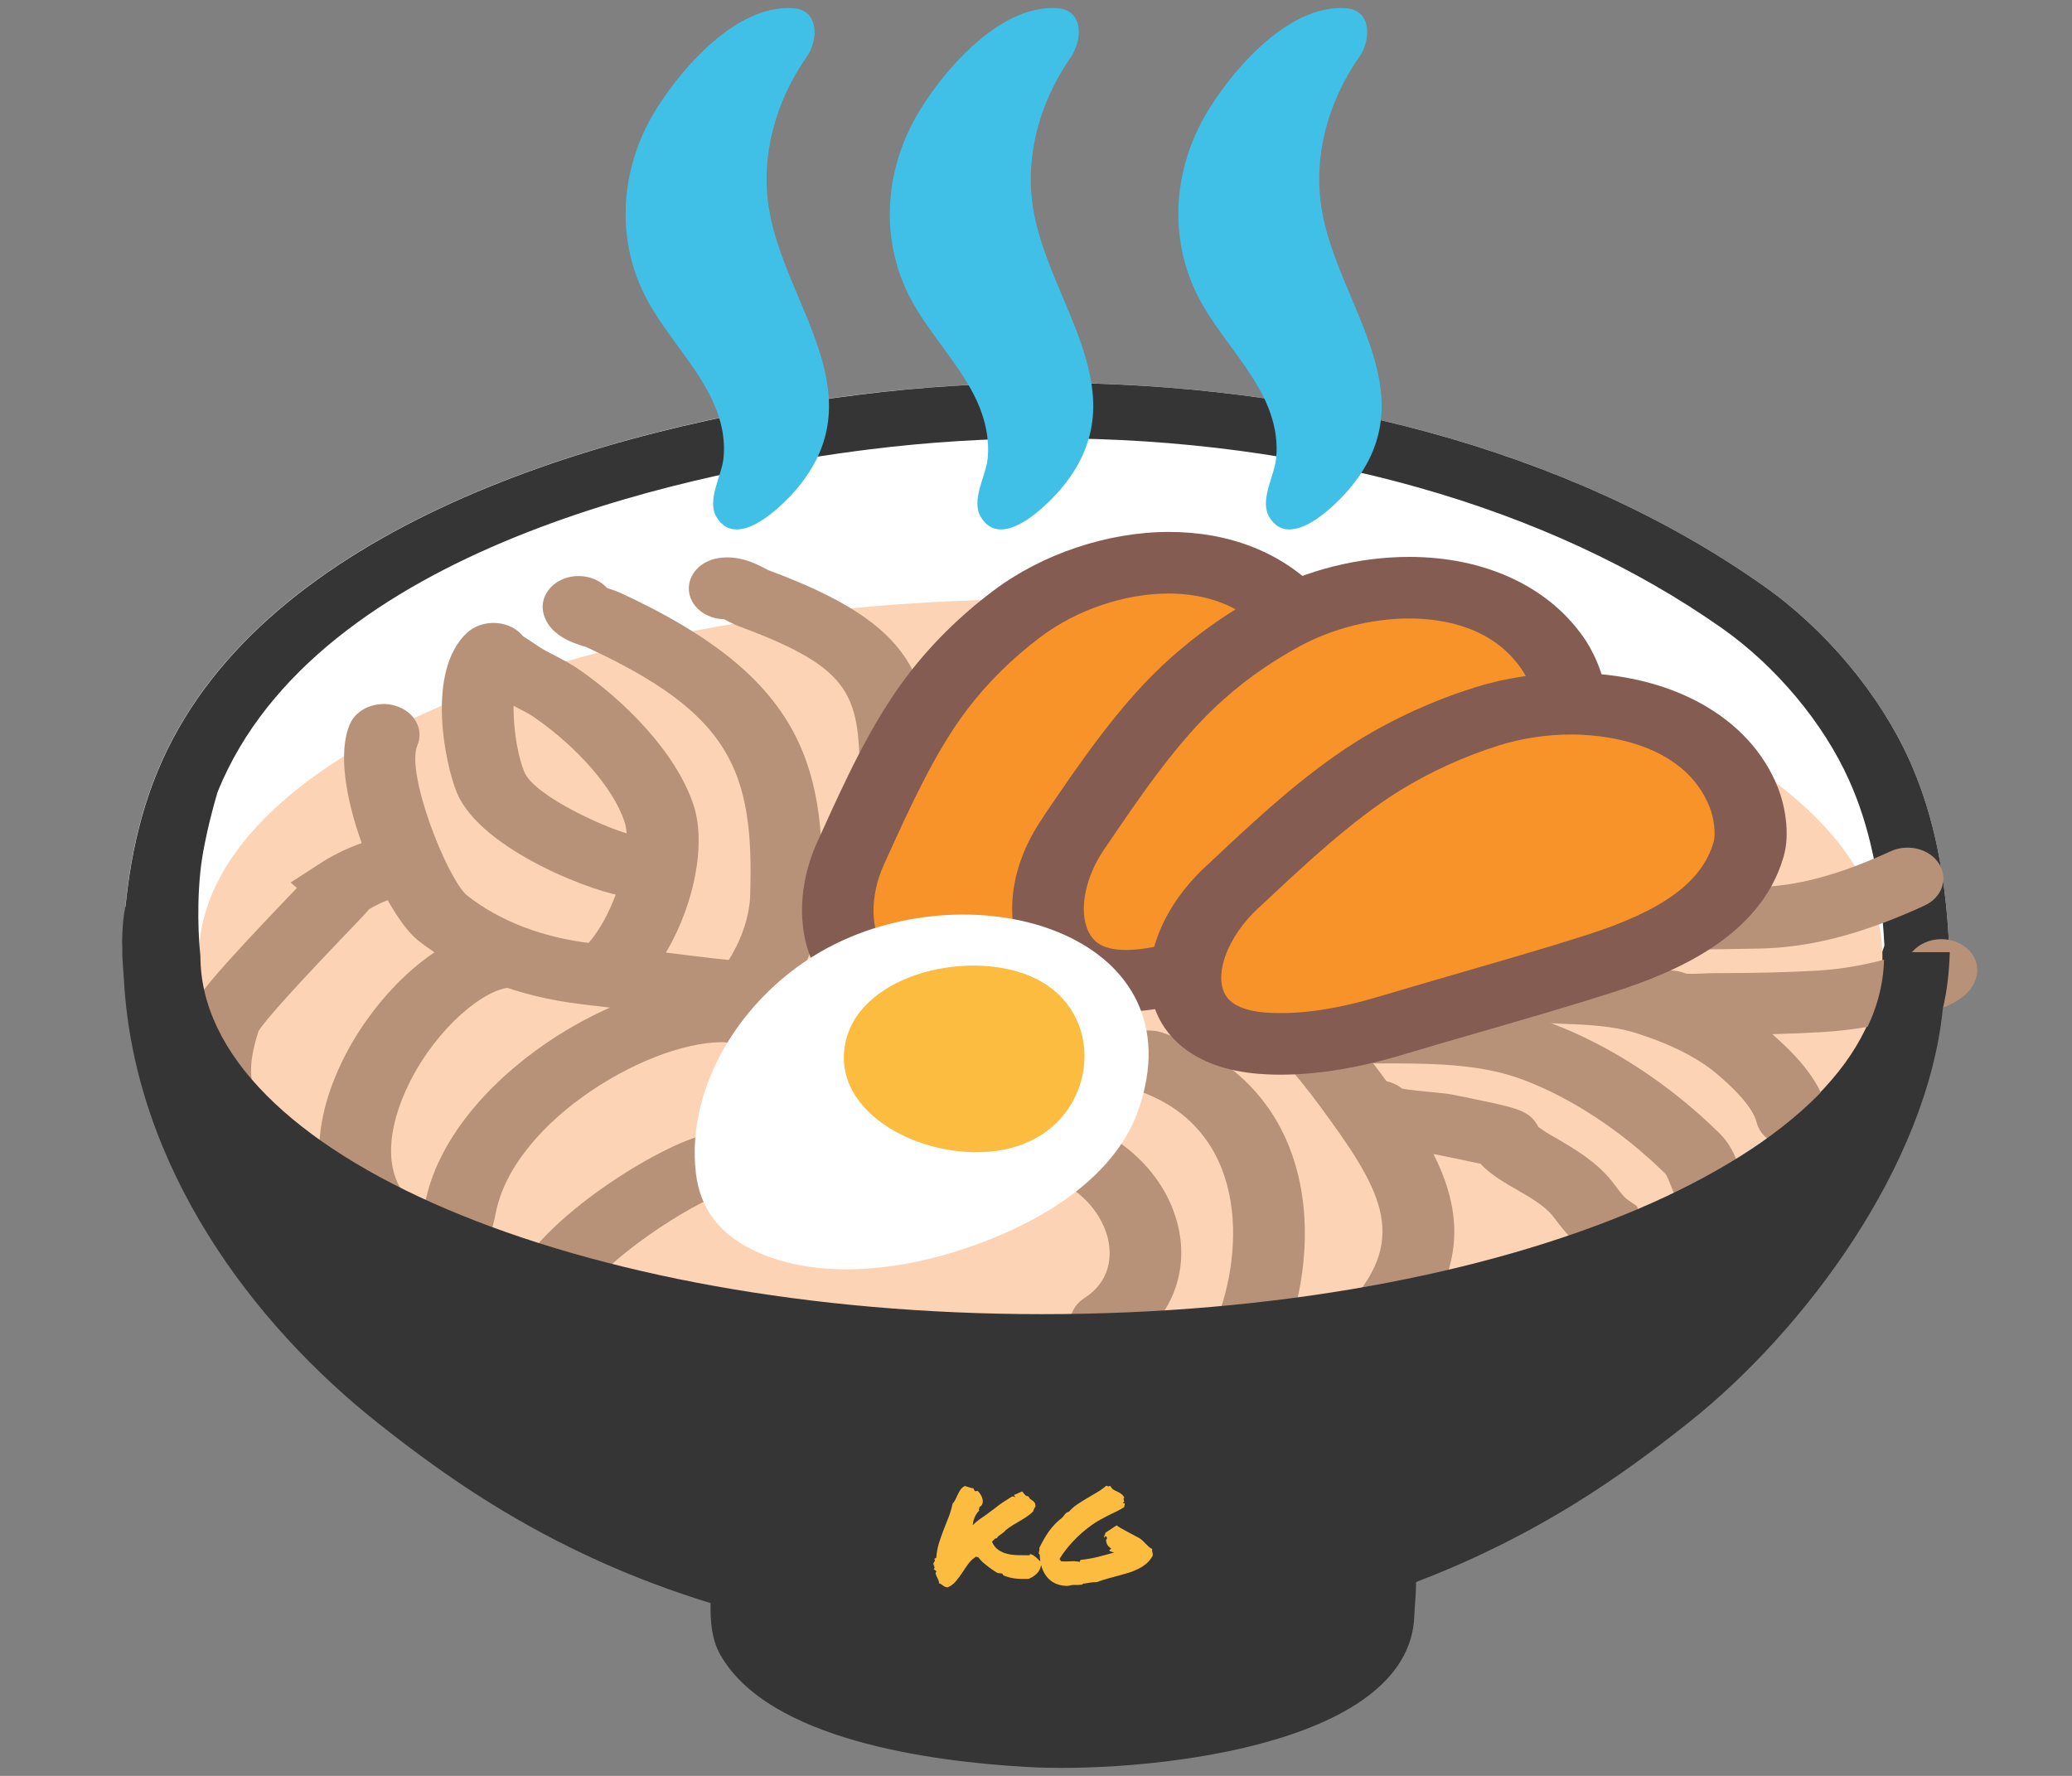 <svg width="196" height="168" viewBox="0 0 196 168" fill="none" xmlns="http://www.w3.org/2000/svg">
<rect x="0" y="0" width="196" height="168" fill="#808080" stroke="none"/>
<g clip-path="url(#clip0_7_88)">
<path d="M184.394 90.064C184.073 81.585 182.465 76.033 180.627 71.925C177.84 65.743 172.772 59.601 166.815 55.414C143.495 38.955 110.71 33.679 81.356 37.314C56.55 40.386 25.206 50.006 15.344 71.912C13.491 76.02 11.884 81.585 11.562 90.051C11.562 90.051 35.358 143.01 102.028 143.01C168.714 143.023 184.394 90.064 184.394 90.064Z" fill="white"/>
<path d="M99.195 41.462C123.848 41.462 146.48 47.854 162.926 59.456C168.01 63.039 172.496 68.407 174.916 73.815C176.845 78.094 177.932 83.226 178.254 89.46C176.156 95.642 159.756 137.786 102.043 137.786C44.53 137.786 21.27 96.206 17.733 89.132C18.07 83.042 19.172 78.028 21.056 73.815C31.269 51.148 67.238 44.376 82.244 42.512C87.818 41.816 93.499 41.462 99.195 41.462V41.462ZM99.195 36.225C93.177 36.225 87.206 36.593 81.371 37.328C56.565 40.399 25.221 50.019 15.359 71.925C13.507 76.033 11.899 81.598 11.577 90.064C11.577 90.064 35.373 143.023 102.043 143.023C168.714 143.023 184.394 90.064 184.394 90.064C184.073 81.585 182.465 76.033 180.627 71.925C177.84 65.743 172.772 59.601 166.815 55.414C148.149 42.236 123.389 36.225 99.195 36.225V36.225Z" fill="#353535"/>
<path d="M98.443 124.412C142.419 124.412 178.068 109.251 178.068 90.549C178.068 71.848 142.419 56.687 98.443 56.687C54.467 56.687 18.818 71.848 18.818 90.549C18.818 109.251 54.467 124.412 98.443 124.412Z" fill="#FCD4B5"/>
<path d="M42.921 121.354C41.176 121.354 39.69 120.199 39.537 118.676C39.4 117.272 39.721 115.867 40.012 114.647L40.226 113.741C42.523 102.217 58.617 92.164 69.381 92.794C71.265 92.899 72.674 94.29 72.536 95.891C72.413 97.506 70.775 98.687 68.907 98.608C61.94 98.175 48.663 105.853 46.903 114.712C46.841 115.067 46.765 115.421 46.658 115.789C46.459 116.642 46.229 117.6 46.29 118.177C46.443 119.779 45.065 121.196 43.182 121.328C43.12 121.354 43.029 121.354 42.921 121.354Z" fill="#B89278"/>
<path d="M36.016 118.151C35.036 118.151 34.071 117.784 33.398 117.088C29.416 112.993 29.141 106.746 32.601 99.934C35.511 94.211 41.544 87.911 47.914 87.609C49.813 87.544 51.39 88.751 51.497 90.353C51.524 90.735 51.462 91.118 51.316 91.479C51.169 91.841 50.941 92.174 50.643 92.459C50.346 92.745 49.985 92.977 49.582 93.143C49.18 93.308 48.743 93.404 48.297 93.424C45.831 93.542 41.437 97.125 38.818 102.257C36.46 106.903 36.384 111.064 38.619 113.361C39.814 114.594 39.614 116.432 38.175 117.456C37.547 117.928 36.766 118.151 36.016 118.151Z" fill="#B89278"/>
<path d="M21.653 107.533C20.826 107.533 19.999 107.284 19.34 106.772C16.002 104.226 16.753 99.37 17.993 95.734C18.422 94.461 20.06 92.361 28.084 84L27.487 83.488L30.595 81.48C31.453 80.929 34.576 79.196 37.225 79.183C39.094 79.21 40.594 80.522 40.564 82.136C40.549 82.899 40.187 83.627 39.555 84.164C38.922 84.702 38.07 85.005 37.179 85.011H37.118C36.873 85.05 35.863 85.444 34.944 85.995C34.592 86.402 34.178 86.822 33.765 87.268C28.114 93.148 24.976 96.613 24.455 97.558C23.506 100.406 23.704 102.139 23.95 102.493C25.343 103.569 25.435 105.368 24.195 106.562C23.506 107.205 22.587 107.533 21.653 107.533Z" fill="#B89278"/>
<path d="M68.893 96.639C68.755 96.639 68.617 96.639 68.48 96.626C65.739 96.351 62.998 95.996 60.257 95.642C58.542 95.419 56.812 95.209 55.096 95.012C48.971 94.29 43.75 92.256 39.554 88.974C36.262 86.376 30.796 73.881 33.092 68.513C33.246 68.153 33.481 67.823 33.784 67.542C34.086 67.26 34.451 67.032 34.856 66.872C35.261 66.711 35.699 66.62 36.146 66.604C36.592 66.588 37.037 66.648 37.456 66.78C37.876 66.912 38.261 67.113 38.589 67.373C38.918 67.632 39.183 67.944 39.371 68.292C39.559 68.639 39.665 69.015 39.683 69.397C39.701 69.779 39.632 70.161 39.478 70.521C38.36 73.119 42.265 83.055 44.163 84.696C47.287 87.15 51.284 88.686 56.015 89.25C57.761 89.46 59.507 89.67 61.237 89.893C63.916 90.234 66.596 90.576 69.261 90.851C71.129 91.035 72.461 92.492 72.246 94.08C72.148 94.784 71.753 95.433 71.136 95.904C70.518 96.376 69.72 96.637 68.893 96.639Z" fill="#B89278"/>
<path d="M59.369 84.774H59.185C56.842 84.669 45.511 80.535 43.214 74.983C42.127 72.358 40.243 63.551 44.163 59.876C45.434 58.695 47.578 58.603 48.971 59.693C50.349 60.782 50.457 62.619 49.186 63.801C48.206 64.838 48.466 70.271 49.599 73.028C50.564 75.364 57.776 78.566 59.859 78.986C61.742 79.065 63.013 80.43 62.921 82.031C62.829 83.593 61.175 84.774 59.369 84.774Z" fill="#B89278"/>
<path d="M57.347 94.907C56.474 94.907 55.601 94.618 54.943 94.054C53.626 92.912 53.626 91.074 54.943 89.933C57.806 87.491 60.072 80.745 59.062 77.7C58.021 74.589 54.682 70.731 50.548 67.869C50.058 67.528 49.492 67.239 48.925 66.951C48.251 66.596 47.578 66.229 46.934 65.835L46.352 65.441C46.046 65.231 45.602 64.929 45.434 64.89C43.688 64.365 42.662 62.724 43.229 61.228C43.78 59.719 45.572 58.852 47.348 59.312C48.772 59.666 49.798 60.375 50.563 60.9L51.008 61.202C51.467 61.491 51.957 61.753 52.462 62.003C53.274 62.423 54.085 62.856 54.82 63.367C58.924 66.203 63.901 71.046 65.6 76.138C67.3 81.231 64.391 90.129 59.751 94.093C59.077 94.631 58.204 94.907 57.347 94.907Z" fill="#B89278"/>
<path d="M69.168 98.621C68.403 98.621 67.637 98.411 66.994 97.952C66.303 97.459 65.868 96.751 65.785 95.983C65.701 95.215 65.977 94.451 66.55 93.857C70.378 89.906 70.914 86.179 70.96 84.748C71.358 72.831 69.061 67.489 55.433 61.202L55.157 61.123C54.162 60.808 51.881 60.073 51.391 57.96C51.038 56.385 52.248 54.849 54.086 54.547C55.387 54.337 56.673 54.784 57.424 55.624C57.47 55.637 57.5 55.65 57.531 55.663C57.96 55.794 58.358 55.939 58.649 56.07C75.339 63.761 78.172 71.82 77.728 84.919C77.651 87.439 76.748 92.439 71.741 97.584C71.098 98.267 70.133 98.621 69.168 98.621Z" fill="#B89278"/>
<path d="M84.726 77.123C82.858 77.123 81.327 75.81 81.327 74.209C81.327 65.888 80.852 63.328 70.103 59.325C69.72 59.194 69.322 58.997 68.893 58.787C68.77 58.721 68.632 58.643 68.495 58.577C67.647 58.563 66.835 58.279 66.22 57.779C65.604 57.279 65.229 56.6 65.168 55.875C65.106 55.15 65.363 54.431 65.888 53.86C66.413 53.289 67.168 52.907 68.005 52.789C69.888 52.513 71.435 53.288 72.338 53.76C72.507 53.839 72.644 53.931 72.797 53.983C86.655 59.128 88.095 64.089 88.095 74.196C88.125 75.81 86.609 77.123 84.726 77.123Z" fill="#B89278"/>
<path d="M51.572 125.318C51.19 125.318 50.776 125.265 50.394 125.134C49.975 125.002 49.59 124.8 49.263 124.54C48.935 124.281 48.671 123.968 48.484 123.62C48.298 123.273 48.194 122.897 48.177 122.515C48.16 122.133 48.232 121.752 48.388 121.393C51.098 115.106 62.827 108.15 66.594 107.389C66.824 107.349 67.191 107.284 67.605 107.218C67.972 107.166 68.707 107.061 69.151 106.969C70.162 106.313 71.586 106.181 72.78 106.733C74.434 107.494 75.062 109.253 74.189 110.67C73.163 112.311 70.927 112.639 68.769 112.954C68.508 112.993 68.309 113.019 68.156 113.046C66.012 113.544 56.519 119.346 54.773 123.388C54.536 123.953 54.102 124.442 53.529 124.787C52.956 125.132 52.273 125.318 51.572 125.318Z" fill="#B89278"/>
<path d="M104.631 128.034C103.605 128.034 102.579 127.628 101.921 126.866C101.65 126.561 101.453 126.213 101.34 125.842C101.228 125.471 101.202 125.085 101.264 124.705C101.327 124.325 101.477 123.96 101.705 123.631C101.934 123.301 102.236 123.013 102.595 122.784C105.473 120.921 105.06 118.059 104.738 116.931C104.095 114.581 101.768 111.602 97.388 110.919C96.95 110.853 96.531 110.713 96.155 110.507C95.78 110.301 95.456 110.034 95.201 109.721C94.946 109.407 94.766 109.054 94.671 108.681C94.576 108.308 94.568 107.922 94.647 107.546C94.725 107.169 94.888 106.808 95.129 106.485C95.37 106.162 95.683 105.884 96.051 105.665C96.418 105.447 96.832 105.293 97.27 105.212C97.707 105.132 98.158 105.127 98.598 105.197C104.861 106.168 109.868 110.237 111.338 115.579C112.609 120.212 110.833 124.753 106.668 127.444C106.055 127.838 105.336 128.034 104.631 128.034Z" fill="#B89278"/>
<path d="M118.183 129.019C117.831 129.019 117.433 128.966 117.081 128.848C116.658 128.725 116.268 128.531 115.933 128.278C115.599 128.025 115.326 127.717 115.131 127.373C114.936 127.029 114.822 126.655 114.797 126.273C114.771 125.89 114.835 125.508 114.983 125.147C117.785 118.217 118.091 106.641 107.449 103.11C107.033 102.972 106.653 102.765 106.331 102.501C106.008 102.237 105.75 101.921 105.571 101.571C105.391 101.22 105.295 100.843 105.286 100.461C105.277 100.079 105.357 99.699 105.52 99.343C105.846 98.624 106.492 98.044 107.316 97.732C108.139 97.42 109.074 97.4 109.915 97.676C125.043 102.69 125.089 117.994 121.43 127.05C120.909 128.258 119.592 129.019 118.183 129.019Z" fill="#B89278"/>
<path d="M130.295 128.034C129.658 128.032 129.035 127.877 128.496 127.587C127.957 127.297 127.524 126.883 127.245 126.393C126.966 125.903 126.853 125.355 126.918 124.812C126.984 124.27 127.225 123.754 127.615 123.323C133.419 116.944 130.479 112.284 124.813 104.58C122.501 101.43 120.035 98.726 117.494 96.508C116.177 95.353 116.192 93.516 117.524 92.387C118.872 91.258 121.015 91.271 122.332 92.413C125.211 94.933 127.983 97.978 130.555 101.469C135.899 108.728 141.963 116.97 132.974 126.893C132.301 127.641 131.305 128.034 130.295 128.034Z" fill="#B89278"/>
<path d="M153.14 119.096L151.027 118.834C149.787 118.637 148.822 117.889 148.424 116.931C147.98 116.458 147.628 115.999 147.291 115.566L146.847 114.988C146.097 114.07 144.78 113.295 143.371 112.481L142.774 112.14C141.38 111.313 140.584 110.683 140.048 110.093C139.558 109.988 138.854 109.843 137.812 109.62L135.822 109.213C135.592 109.174 135.148 109.148 134.658 109.095C131.488 108.82 128.227 108.531 127.124 106.168C126.435 104.672 127.277 102.979 129.038 102.388C130.294 101.955 131.703 102.231 132.622 102.979C133.326 103.123 134.658 103.241 135.347 103.307C136.251 103.386 137.016 103.478 137.43 103.556L139.405 103.963C143.601 104.83 144.703 105.066 145.53 106.615C145.668 106.72 145.989 106.956 146.617 107.336L147.168 107.651C148.929 108.675 150.92 109.843 152.405 111.655L152.957 112.376C153.416 112.98 153.676 113.295 154.013 113.531L154.84 114.096L155.682 116.524L153.14 119.096Z" fill="#B89278"/>
<path d="M162.344 115.933C161.41 115.933 160.491 115.618 159.817 114.988C158.791 114.03 158.347 112.928 158.01 112.048C157.872 111.694 157.658 111.156 157.52 111.024C153.478 107.048 148.7 103.884 144.06 102.139C139.88 100.564 135.103 100.59 130.034 100.603H128.289C126.42 100.603 124.905 99.291 124.905 97.689C124.905 96.075 126.42 94.789 128.304 94.789H130.004C135.577 94.776 141.304 94.749 146.801 96.823C152.345 98.91 157.98 102.598 162.665 107.218C163.691 108.229 164.135 109.384 164.457 110.211C164.579 110.513 164.748 110.959 164.855 111.09C166.126 112.271 166.034 114.083 164.656 115.185C163.982 115.671 163.155 115.933 162.344 115.933Z" fill="#B89278"/>
<path d="M169.51 108.504C168.73 108.502 167.974 108.272 167.368 107.852C166.761 107.432 166.339 106.847 166.172 106.194C165.758 104.475 163.339 102.401 162.558 101.719C160.705 100.118 158.179 98.831 154.841 97.755C152.574 97.033 150.232 96.941 147.506 96.836L145.623 96.758C144.535 96.705 143.356 96.863 142.101 97.02C140.707 97.204 139.253 97.414 137.706 97.361C137.259 97.354 136.819 97.27 136.41 97.116C136 96.962 135.631 96.74 135.322 96.464C135.013 96.187 134.771 95.86 134.61 95.503C134.449 95.146 134.372 94.765 134.383 94.382C134.429 92.768 136.022 91.521 137.859 91.534C138.839 91.547 139.911 91.403 141.059 91.258C142.529 91.048 144.214 90.825 146.036 90.93L147.828 91.009C150.844 91.127 153.953 91.258 157.214 92.295C161.486 93.66 164.824 95.393 167.382 97.598C169.525 99.448 172.098 101.968 172.818 104.974C173.216 106.549 172.021 108.098 170.199 108.426C169.969 108.478 169.724 108.504 169.51 108.504Z" fill="#B89278"/>
<path d="M161.042 89.814C158.546 89.814 156.019 89.722 153.523 89.381C152.252 89.211 151.012 88.935 149.787 88.659C149.021 88.489 148.271 88.318 147.475 88.174C146.592 88.019 145.816 87.57 145.319 86.925C144.823 86.28 144.645 85.492 144.826 84.735C145.007 83.978 145.531 83.313 146.283 82.888C147.036 82.462 147.954 82.309 148.838 82.464C149.726 82.622 150.629 82.819 151.517 83.016C152.528 83.239 153.523 83.475 154.565 83.619C157.75 84.052 161.241 83.987 164.61 83.934L166.202 83.908C169.938 83.856 173.95 82.779 178.835 80.535C180.489 79.774 182.541 80.299 183.429 81.716C184.317 83.134 183.704 84.906 182.051 85.667C176.171 88.371 171.163 89.67 166.309 89.736L164.763 89.762C163.538 89.788 162.297 89.814 161.042 89.814Z" fill="#B89278"/>
<path d="M160 97.952C158.882 97.952 157.627 97.834 156.432 97.309C155.632 96.957 155.027 96.349 154.749 95.616C154.47 94.883 154.542 94.086 154.947 93.398C155.351 92.716 156.05 92.199 156.895 91.956C157.74 91.713 158.663 91.764 159.464 92.098C159.755 92.151 160.521 92.111 161.011 92.098C161.455 92.072 161.883 92.059 162.297 92.059C166.14 92.059 169.111 91.98 171.898 91.823C174.256 91.678 176.629 91.271 179.11 90.536L179.753 90.366C180.013 90.3 180.534 90.169 180.886 90.051C181.267 89.605 181.786 89.261 182.385 89.056C182.983 88.852 183.637 88.796 184.27 88.896C186.108 89.198 187.333 90.72 186.981 92.295C186.445 94.736 183.459 95.498 181.683 95.957L181.3 96.062C178.237 96.954 175.313 97.466 172.357 97.637C169.387 97.808 166.293 97.9 162.297 97.9C162.021 97.9 161.715 97.913 161.424 97.926C160.965 97.926 160.505 97.952 160 97.952Z" fill="#B89278"/>
<path d="M100.159 88.069C97.02 90.353 93.529 92.347 89.838 93.358C80.1 96.036 77.344 87.557 80.452 80.692C82.672 75.784 85.229 70.022 88.552 65.612C90.665 62.816 93.238 60.283 96.163 58.065C103.313 52.684 115.273 50.767 122.056 57.684C123.143 58.813 124.338 60.638 124.552 62.147C125.44 68.145 120.831 72.87 115.931 76.611C110.801 80.535 105.396 84.249 100.159 88.069Z" fill="#F79329"/>
<path d="M86.426 96.771C82.95 96.771 79.994 95.458 78.111 93.082C75.447 89.736 75.125 84.459 77.315 79.642L77.59 79.039C79.826 74.104 82.353 68.513 85.737 64.037C88.027 61.009 90.794 58.266 93.959 55.886C98.584 52.395 104.801 50.321 110.573 50.321C116.285 50.321 121.154 52.237 124.692 55.834C125.978 57.159 127.616 59.509 127.968 61.779C129.117 69.51 122.961 75.193 118.23 78.789C115.029 81.231 111.707 83.606 108.384 85.969C106.378 87.399 104.372 88.83 102.397 90.274C98.415 93.174 94.664 95.091 90.912 96.127C89.32 96.561 87.819 96.771 86.426 96.771ZM110.558 56.149C106.378 56.149 101.845 57.684 98.415 60.27C95.722 62.298 93.368 64.635 91.418 67.213C88.416 71.19 86.028 76.479 83.899 81.165L83.623 81.769C82.261 84.748 82.306 88.069 83.7 89.814C84.695 91.061 86.364 91.271 88.799 90.602C91.647 89.828 94.725 88.226 97.956 85.877C99.947 84.42 101.983 82.976 104.02 81.519C107.266 79.196 110.543 76.873 113.697 74.471C119.455 70.074 121.767 66.412 121.2 62.554C121.093 61.792 120.312 60.467 119.455 59.614C116.698 56.739 113.085 56.149 110.558 56.149Z" fill="#855C52"/>
<path d="M119.639 88.804C116.132 90.641 112.319 92.137 108.491 92.649C98.37 93.975 97.206 85.234 101.539 78.881C104.632 74.327 108.215 68.985 112.304 65.087C114.912 62.601 117.906 60.433 121.2 58.642C129.255 54.298 141.413 53.996 146.849 61.753C147.737 63.013 148.564 64.969 148.503 66.491C148.273 72.529 142.852 76.584 137.34 79.603C131.536 82.792 125.503 85.746 119.639 88.804Z" fill="#F79329"/>
<path d="M106.514 95.681C102.425 95.681 99.164 94.172 97.311 91.416C94.83 87.701 95.32 82.202 98.612 77.398L98.949 76.873C102.073 72.293 105.595 67.108 109.775 63.131C112.593 60.454 115.824 58.104 119.392 56.188C123.557 53.931 128.502 52.684 133.311 52.684C140.4 52.684 146.403 55.44 149.772 60.257C150.813 61.74 151.992 64.273 151.915 66.57C151.624 74.366 144.504 79.144 139.175 82.058C135.516 84.066 131.749 85.982 127.982 87.898C125.792 89.014 123.587 90.142 121.413 91.271C117.033 93.568 112.853 94.986 109.01 95.498C108.122 95.642 107.279 95.681 106.514 95.681ZM133.28 58.511C129.789 58.511 126.052 59.456 122.99 61.11C119.955 62.746 117.203 64.739 114.813 67.029C111.108 70.56 107.754 75.482 104.814 79.813L104.447 80.351C102.471 83.239 101.951 86.677 103.191 88.528C103.574 89.106 104.339 89.867 106.498 89.867C106.958 89.867 107.448 89.828 107.953 89.775C110.908 89.381 114.247 88.213 117.845 86.323C120.05 85.168 122.255 84.039 124.491 82.911C128.181 81.034 131.887 79.144 135.485 77.175C141.962 73.618 144.933 70.297 145.086 66.412C145.117 65.651 144.581 64.234 143.907 63.263C141.181 59.338 136.618 58.511 133.28 58.511Z" fill="#855C52"/>
<path d="M131.749 96.981C127.859 98.149 123.771 98.923 119.897 98.726C109.683 98.201 110.694 89.46 116.467 84.013C120.616 80.128 125.424 75.547 130.386 72.463C133.54 70.507 137.001 68.933 140.66 67.778C149.588 64.982 161.562 66.885 164.961 75.442C165.528 76.834 165.834 78.894 165.405 80.364C163.706 86.231 157.428 89.224 151.287 91.179C144.856 93.24 138.241 95.038 131.749 96.981Z" fill="#F79329"/>
<path d="M121.137 101.666C120.663 101.666 120.173 101.653 119.698 101.627C112.96 101.286 110.434 98.044 109.546 96.141C107.601 92.019 109.377 86.362 113.971 82.044L114.385 81.664C118.565 77.726 123.327 73.264 128.396 70.101C131.81 67.987 135.546 66.281 139.497 65.034C142.376 64.129 145.53 63.656 148.639 63.656C158.041 63.656 165.528 67.817 168.177 74.498C168.821 76.125 169.372 78.829 168.713 81.06C166.524 88.646 158.393 92.019 152.467 93.909C148.44 95.196 144.336 96.377 140.232 97.571C137.767 98.28 135.317 98.989 132.867 99.724C128.61 101.01 124.659 101.666 121.137 101.666ZM148.639 69.484C146.326 69.484 143.968 69.838 141.825 70.507C138.441 71.571 135.271 73.028 132.377 74.812C127.86 77.621 123.373 81.847 119.376 85.588L118.963 85.969C116.222 88.528 114.875 91.967 115.824 93.949C116.36 95.064 117.784 95.694 120.096 95.812C123.159 95.97 126.619 95.432 130.616 94.224C133.081 93.489 135.577 92.767 138.058 92.046C142.085 90.877 146.143 89.709 150.093 88.449C157.306 86.139 161.011 83.436 162.098 79.656C162.313 78.907 162.144 77.438 161.731 76.374C159.204 69.983 151.089 69.484 148.639 69.484Z" fill="#855C52"/>
<path d="M65.829 110.985C64.819 102.454 70.622 93.397 79.105 89.25C93.239 82.346 113.237 88.869 107.709 104.934C105.381 111.72 97.771 116.104 90.329 118.414C84.633 120.199 77.605 120.96 71.985 118.597C67.866 116.865 66.197 114.122 65.829 110.985Z" fill="white"/>
<path d="M94.985 108.754C87.865 110.158 78.309 105.446 80.025 98.411C81.571 92.032 92.014 89.67 97.955 92.571C104.616 95.839 103.805 105.053 97.374 107.979C96.623 108.334 95.827 108.583 94.985 108.754Z" fill="#FBBC40"/>
<path d="M76.777 4.476C77.359 2.953 77.114 0.971 75.123 0.787C69.366 0.289 63.777 7.337 61.679 10.986C58.632 16.354 58.264 22.811 61.173 28.284C62.965 31.657 65.89 34.558 67.452 38.01C68.248 39.756 68.631 41.554 68.432 43.417C68.248 45.045 66.839 47.316 67.773 48.904C69.764 52.251 74.296 47.591 75.582 45.99C82.779 37.091 74.189 28.744 72.734 19.714C71.938 14.739 73.347 9.607 76.333 5.342C76.517 5.079 76.67 4.791 76.777 4.476Z" fill="#40C0E7"/>
<path d="M129.053 4.476C129.635 2.953 129.39 0.971 127.399 0.787C121.642 0.289 116.038 7.337 113.97 10.986C110.908 16.354 110.556 22.811 113.45 28.284C115.241 31.657 118.166 34.558 119.743 38.01C120.524 39.756 120.907 41.554 120.708 43.417C120.539 45.045 119.131 47.316 120.065 48.904C122.04 52.251 126.573 47.591 127.859 45.99C135.056 37.091 126.465 28.744 125.011 19.714C124.214 14.739 125.623 9.607 128.609 5.342C128.793 5.079 128.946 4.791 129.053 4.476Z" fill="#40C0E7"/>
<path d="M101.768 4.476C102.35 2.953 102.12 0.971 100.114 0.787C94.357 0.289 88.768 7.337 86.685 10.986C83.623 16.354 83.255 22.811 86.15 28.284C87.941 31.657 90.881 34.558 92.443 38.01C93.224 39.756 93.607 41.554 93.423 43.417C93.254 45.045 91.83 47.316 92.78 48.904C94.77 52.251 99.272 47.591 100.574 45.99C107.771 37.091 99.196 28.744 97.726 19.714C96.929 14.739 98.353 9.607 101.339 5.342C101.508 5.079 101.646 4.791 101.768 4.476Z" fill="#40C0E7"/>
<path d="M178.191 90.064C178.191 90.195 178.222 90.3 178.222 90.431C178.222 109.147 142.574 124.32 98.582 124.32C54.604 124.32 18.957 109.147 18.957 90.431C18.957 90.431 18.512 86.717 18.957 82.425C19.294 79.196 20.534 75.088 20.534 75.088L11.836 85.838C11.836 85.942 11.499 87.255 11.561 90.064C11.561 90.628 11.698 92.216 11.729 92.794C12.74 110.447 23.933 125.265 35.754 134.623C39.093 137.274 42.569 139.821 46.213 142.091C53.18 146.436 60.101 149.467 67.222 151.659C67.176 153.392 67.329 155.124 68.125 156.516C72.657 164.587 88.062 166.622 96.943 167.147C107.585 167.79 133.31 165.454 133.785 152.893C133.816 151.961 133.953 150.819 133.953 149.664C139.083 147.696 144.136 145.254 149.22 142.091C152.864 139.834 156.34 137.274 159.678 134.623C170.703 125.895 182.31 110.25 183.78 95.419C184.194 93.699 184.378 91.901 184.439 90.077H178.191V90.064Z" fill="#353535"/>
<path d="M88.423 147.677C88.432 147.643 88.436 147.618 88.436 147.601C88.445 147.584 88.432 147.562 88.398 147.537C88.381 147.478 88.394 147.44 88.436 147.423C88.478 147.406 88.521 147.389 88.563 147.372C88.605 146.864 88.69 146.403 88.817 145.988C88.952 145.565 89.096 145.155 89.249 144.757C89.409 144.359 89.566 143.961 89.718 143.563C89.879 143.157 90.01 142.717 90.112 142.243C90.222 142.133 90.311 142.002 90.379 141.85C90.455 141.697 90.527 141.545 90.594 141.393C90.671 141.232 90.755 141.079 90.848 140.936C90.95 140.792 91.085 140.673 91.254 140.58C91.331 140.589 91.398 140.605 91.458 140.631C91.525 140.648 91.589 140.669 91.648 140.694C91.707 140.72 91.771 140.741 91.838 140.758C91.906 140.775 91.978 140.783 92.054 140.783C92.088 140.826 92.118 140.876 92.143 140.936C92.169 140.986 92.202 141.033 92.245 141.075L92.473 141.037C92.583 141.13 92.681 141.249 92.765 141.393C92.85 141.528 92.909 141.672 92.943 141.824C92.977 141.968 92.973 142.112 92.93 142.256C92.888 142.391 92.791 142.497 92.638 142.573C92.647 142.624 92.647 142.662 92.638 142.688C92.63 142.713 92.617 142.738 92.6 142.764C92.592 142.781 92.588 142.802 92.588 142.827C92.588 142.844 92.604 142.869 92.638 142.903C92.545 142.979 92.461 143.077 92.384 143.195C92.308 143.305 92.245 143.424 92.194 143.551C92.143 143.678 92.101 143.805 92.067 143.932C92.042 144.059 92.025 144.177 92.016 144.287C92.262 144.033 92.549 143.796 92.879 143.576C93.21 143.356 93.497 143.149 93.743 142.954C93.937 142.819 94.107 142.692 94.251 142.573C94.403 142.446 94.555 142.332 94.708 142.23C94.86 142.12 95.016 142.019 95.177 141.926C95.347 141.824 95.516 141.714 95.685 141.596C95.77 141.562 95.833 141.553 95.876 141.57C95.926 141.587 95.973 141.608 96.015 141.634C96.024 141.575 96.011 141.541 95.977 141.532C95.943 141.515 95.931 141.473 95.939 141.405C96.083 141.363 96.21 141.312 96.32 141.253C96.438 141.194 96.561 141.139 96.688 141.088C96.773 141.181 96.857 141.283 96.942 141.393C97.027 141.494 97.141 141.549 97.285 141.558C97.336 141.668 97.395 141.752 97.463 141.812C97.539 141.862 97.611 141.913 97.678 141.964C97.754 142.015 97.818 142.078 97.869 142.154C97.919 142.222 97.949 142.332 97.958 142.484C97.924 142.552 97.881 142.628 97.831 142.713C97.788 142.789 97.75 142.886 97.716 143.005C97.513 143.191 97.306 143.356 97.094 143.5C96.891 143.635 96.68 143.767 96.46 143.894C96.248 144.021 96.028 144.152 95.799 144.287C95.579 144.423 95.355 144.579 95.127 144.757C95.076 144.833 95.012 144.901 94.936 144.96C94.86 145.019 94.78 145.078 94.695 145.138C94.619 145.188 94.543 145.243 94.466 145.303C94.399 145.362 94.344 145.434 94.301 145.519C94.267 145.519 94.238 145.523 94.213 145.531C94.187 145.531 94.157 145.535 94.124 145.544C94.09 145.612 94.039 145.667 93.971 145.709C93.912 145.751 93.87 145.806 93.844 145.874C93.997 146.204 94.196 146.454 94.441 146.623C94.686 146.792 94.962 146.915 95.266 146.991C95.571 147.067 95.901 147.11 96.256 147.118C96.612 147.127 96.98 147.131 97.361 147.131C97.403 147.122 97.42 147.101 97.412 147.067C97.412 147.025 97.437 147.008 97.488 147.017C97.615 147.059 97.721 147.11 97.805 147.169C97.89 147.228 97.97 147.292 98.046 147.359C98.123 147.427 98.195 147.499 98.262 147.575C98.338 147.643 98.423 147.715 98.516 147.791C98.499 148.189 98.381 148.515 98.161 148.769C97.949 149.014 97.666 149.213 97.31 149.365C96.819 149.382 96.392 149.369 96.028 149.327C95.664 149.285 95.304 149.192 94.949 149.048C94.923 149.039 94.898 149.014 94.873 148.972C94.856 148.929 94.839 148.9 94.822 148.883C94.754 148.84 94.678 148.824 94.593 148.832C94.509 148.84 94.437 148.832 94.377 148.807C94.301 148.773 94.174 148.697 93.997 148.578C93.827 148.46 93.671 148.35 93.527 148.248C93.349 148.104 93.176 147.965 93.006 147.829C92.846 147.685 92.702 147.529 92.575 147.359C92.549 147.317 92.511 147.296 92.461 147.296C92.418 147.296 92.376 147.283 92.334 147.258C92.037 147.444 91.788 147.677 91.585 147.956C91.39 148.227 91.2 148.506 91.013 148.794C90.827 149.073 90.628 149.34 90.417 149.594C90.213 149.839 89.955 150.03 89.642 150.165C89.549 150.165 89.469 150.148 89.401 150.114C89.333 150.089 89.27 150.051 89.211 150C89.151 149.958 89.092 149.915 89.033 149.873C88.974 149.831 88.906 149.801 88.83 149.784C88.83 149.666 88.804 149.556 88.754 149.454C88.711 149.344 88.665 149.247 88.614 149.162C88.572 149.069 88.538 148.98 88.512 148.896C88.495 148.811 88.521 148.726 88.588 148.642C88.495 148.565 88.406 148.502 88.322 148.451C88.381 148.392 88.406 148.337 88.398 148.286C88.398 148.235 88.385 148.185 88.36 148.134C88.335 148.083 88.313 148.032 88.296 147.981C88.288 147.922 88.305 147.859 88.347 147.791C88.381 147.783 88.394 147.766 88.385 147.74C88.385 147.715 88.398 147.694 88.423 147.677ZM98.262 146.991C98.262 146.898 98.275 146.813 98.3 146.737C98.326 146.661 98.33 146.564 98.313 146.445C98.576 145.887 98.872 145.37 99.202 144.896C99.54 144.414 99.942 143.991 100.408 143.627C100.484 143.568 100.543 143.508 100.586 143.449C100.636 143.382 100.683 143.318 100.725 143.259C100.776 143.2 100.831 143.149 100.89 143.106C100.949 143.056 101.026 143.022 101.119 143.005C101.33 142.759 101.584 142.535 101.88 142.332C102.177 142.129 102.486 141.934 102.807 141.748C103.129 141.562 103.45 141.371 103.772 141.177C104.102 140.982 104.398 140.771 104.661 140.542C104.754 140.601 104.826 140.622 104.877 140.605C104.936 140.58 104.995 140.576 105.054 140.593C105.13 140.754 105.228 140.868 105.346 140.936C105.473 140.995 105.6 141.058 105.727 141.126C105.863 141.185 105.985 141.261 106.095 141.354C106.214 141.439 106.303 141.558 106.362 141.71C106.303 141.71 106.273 141.731 106.273 141.773C106.282 141.816 106.294 141.862 106.311 141.913C106.328 141.964 106.337 142.01 106.337 142.053C106.337 142.095 106.298 142.116 106.222 142.116C106.222 142.175 106.252 142.205 106.311 142.205C106.37 142.205 106.4 142.235 106.4 142.294C106.4 142.345 106.387 142.387 106.362 142.421C106.345 142.446 106.345 142.493 106.362 142.561C106.159 142.696 105.93 142.827 105.676 142.954C105.431 143.073 105.169 143.2 104.889 143.335C104.618 143.47 104.339 143.618 104.051 143.779C103.772 143.932 103.493 144.109 103.213 144.312C102.934 144.516 102.651 144.74 102.363 144.985C102.084 145.231 101.813 145.493 101.55 145.772C101.288 146.043 101.043 146.327 100.814 146.623C100.586 146.911 100.391 147.194 100.23 147.474C100.247 147.516 100.268 147.554 100.294 147.588C100.327 147.622 100.353 147.66 100.37 147.702C100.691 147.719 100.992 147.719 101.271 147.702C101.55 147.677 101.83 147.694 102.109 147.753C102.143 147.728 102.164 147.694 102.172 147.651C102.181 147.609 102.206 147.579 102.249 147.562C102.824 147.503 103.362 147.41 103.861 147.283C104.36 147.148 104.868 147.012 105.384 146.877C105.232 146.818 105.097 146.771 104.978 146.737C104.927 146.687 104.927 146.644 104.978 146.61C105.037 146.568 105.084 146.526 105.118 146.483C104.982 146.407 104.868 146.306 104.775 146.179C104.69 146.052 104.64 145.887 104.623 145.684C104.682 145.633 104.712 145.574 104.712 145.506C104.712 145.438 104.682 145.383 104.623 145.341C104.58 145.324 104.555 145.324 104.546 145.341C104.538 145.358 104.53 145.375 104.521 145.392C104.521 145.409 104.513 145.425 104.496 145.442C104.487 145.459 104.466 145.459 104.432 145.442C104.441 145.349 104.462 145.273 104.496 145.214C104.53 145.155 104.555 145.083 104.572 144.998L105.626 144.3C105.736 144.384 105.871 144.473 106.032 144.566C106.193 144.66 106.362 144.753 106.54 144.846C106.717 144.939 106.899 145.036 107.086 145.138C107.272 145.231 107.445 145.324 107.606 145.417C107.758 145.485 107.89 145.569 108 145.671C108.11 145.764 108.215 145.866 108.317 145.976C108.419 146.077 108.52 146.179 108.622 146.28C108.723 146.382 108.846 146.466 108.99 146.534C108.973 146.67 108.981 146.78 109.015 146.864C109.049 146.949 109.058 147.05 109.041 147.169C108.88 147.457 108.685 147.702 108.457 147.905C108.228 148.1 107.97 148.269 107.682 148.413C107.403 148.557 107.102 148.68 106.781 148.781C106.459 148.874 106.129 148.967 105.791 149.061C105.452 149.145 105.109 149.238 104.762 149.34C104.424 149.433 104.089 149.543 103.759 149.67C103.615 149.67 103.493 149.674 103.391 149.683C103.29 149.691 103.192 149.704 103.099 149.721C103.006 149.738 102.913 149.755 102.82 149.771C102.727 149.788 102.625 149.801 102.515 149.81C102.473 149.801 102.443 149.81 102.426 149.835C102.418 149.86 102.401 149.882 102.376 149.898C102.206 149.924 102.054 149.937 101.919 149.937C101.783 149.937 101.669 149.937 101.576 149.937C101.457 149.937 101.335 149.953 101.208 149.987C101.081 150.021 100.962 150.034 100.852 150.025C100.09 149.992 99.494 149.721 99.062 149.213C98.63 148.705 98.394 148.007 98.351 147.118C98.36 147.076 98.351 147.05 98.326 147.042C98.3 147.025 98.279 147.008 98.262 146.991Z" fill="#FBBC40"/>
</g>
<defs>
<clipPath id="clip0_7_88">
<rect width="196" height="168" fill="white"/>
</clipPath>
</defs>
</svg>
